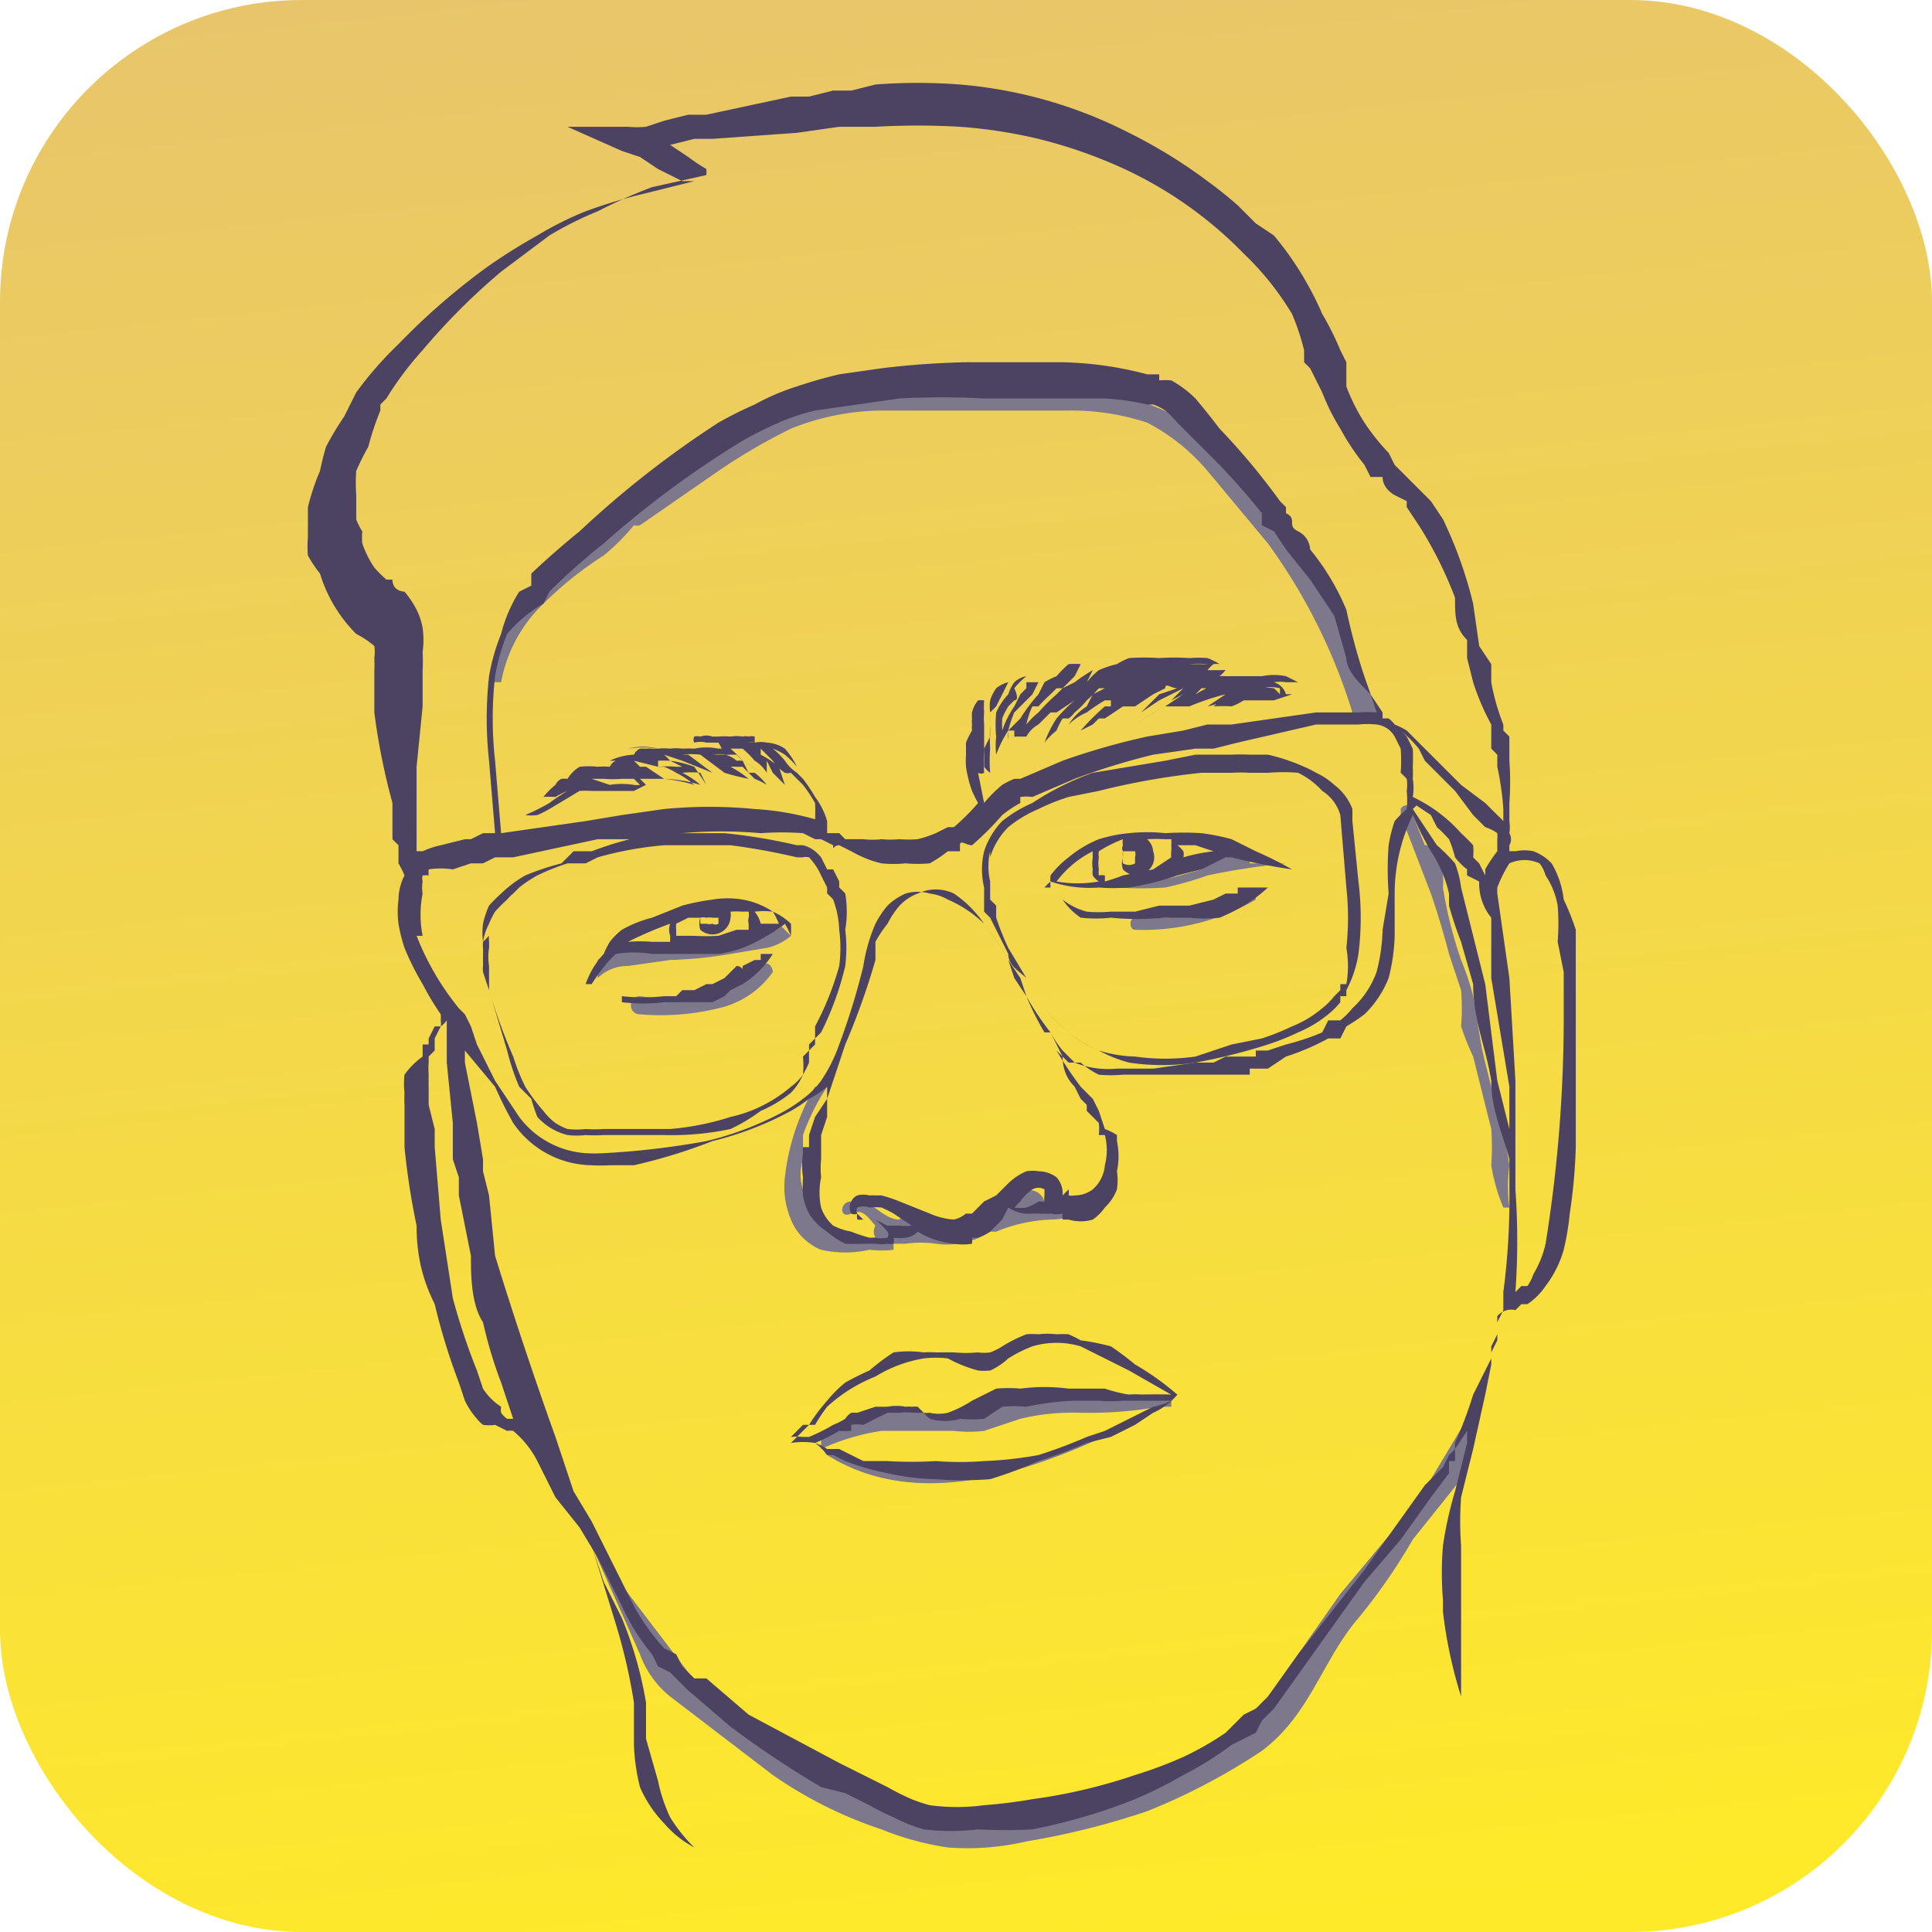<svg xmlns="http://www.w3.org/2000/svg" viewBox="0 0 32 32"><defs><linearGradient id="a" x1="14.2" x2="17.7" y1="-1" y2="32.4" gradientUnits="userSpaceOnUse"><stop offset="0" stop-color="#e8c56b"/><stop offset="1" stop-color="#ffea29"/></linearGradient></defs><rect width="32" height="32" fill="url(#a)" rx="5"/><path fill="#7d788c" d="M18.3 19.8H18a1.3 1.3 0 01-.7.3.1.1 0 000-.2c-.1-.3-.5-.2-.6 0a.4.4 0 00-.1 0l-.5.4a1 1 0 01-.7 0 1 1 0 00-.3 0 .1.1 0 00-.2-.1c-.3 0-.5-.4-.8-.3-.2 0-.2.3 0 .2s.3.1.4.2a.2.2 0 000 .2 1.3 1.3 0 01-.7-.1 1 1 0 01-.5-.7.8.8 0 010-.5.1.1 0 000-.1v-.3a3.7 3.7 0 01.4-.8h-.2a3.8 3.8 0 00-.5 1.5 1.4 1.4 0 00.1.7.9.9 0 00.5.5 1.8 1.8 0 00.8 0 1.7 1.7 0 00.4 0v-.1h.2a1.8 1.8 0 01.5 0 1.3 1.3 0 00.9-.2h.1a2.6 2.6 0 01.9-.2 1.4 1.4 0 00.7-.2.1.1 0 000-.2zM9.8 25.6l.8 1.8a1.6 1.6 0 00.5.7l1.7 1.3a7 7 0 001.8.9 4.8 4.8 0 001.1.3 4.3 4.3 0 001.3-.1 12.9 12.9 0 002-.5 10.4 10.4 0 001.9-1c.8-.6 1-1.5 1.6-2.2a9.7 9.7 0 00.9-1.3l.8-1a1.9 1.9 0 00.1-1l-.6 1-.5.7-1 1.2-1.4 2-1.3.9-1.2.5-1.6.3h-1.5L12 28.4l-.6-.7zM12.6 16a1.2 1.2 0 01-.4.3l-.4.2a4.2 4.2 0 01-1.2 0c-.2 0-.2.3 0 .3a4 4 0 001.3-.1 1.5 1.5 0 00.9-.6c0-.1-.1-.2-.2-.1zM20.7 14.8a3.5 3.5 0 01-1.9.4c-.1 0-.1.2 0 .2a3.7 3.7 0 002-.5s0-.2-.1-.1zM21.2 14.3H21h-.3v-.1a.5.5 0 00-.4 0h-.4a.1.1 0 000 .2 8.2 8.2 0 01-1.4.3 6 6 0 00.8 0 5.4 5.4 0 00.7-.2 12 12 0 011.3-.2zM13 15.3a.8.8 0 01-.4.2l-.5.1a6.5 6.5 0 01-1 .1 5.4 5.4 0 00-.7 0 1 1 0 00-.5.2V16.2a.7.7 0 01.5-.2l.7-.1a6.9 6.9 0 001-.1l.6-.1a.9.9 0 00.4-.2l-.2-.2zM19.5 23.1h-2.2a1.5 1.5 0 00-.3.1h-.2l-1.1.3h-.3a.4.4 0 00-.1-.1 1.3 1.3 0 00-1 0v.1a1.8 1.8 0 00-.4.2 1.8 1.8 0 00-.3.1v.2a3.7 3.7 0 011-.3h1.2a2.2 2.2 0 00.5 0l.6-.2a3.7 3.7 0 011-.1 6.7 6.7 0 001.3-.1h.2v-.1z"/><path fill="#7d788c" d="M18.7 23.6a8.1 8.1 0 01-1.4.5 4.3 4.3 0 01-2.9.2 3 3 0 01-.7-.3s-.1 0 0 .1c1.6 1 3.6.2 5.2-.6h-.2zM22.8 11.8a9.9 9.9 0 00-1.3-2.7l-1-1.2a5.3 5.3 0 00-1-1 5.2 5.2 0 00-2.9-.5H15a6.8 6.8 0 00-1.6.2 5.8 5.8 0 00-1.5.7l-1.6 1a.2.2 0 000 .3.6.6 0 01-.2 0 3.4 3.4 0 00-.4.3 2.8 2.8 0 00-.5.5 3 3 0 00-.5.5 2.6 2.6 0 00-.3.6 2.7 2.7 0 00-.3.8h.2A2.4 2.4 0 019 10a6 6 0 011-.8 3.7 3.7 0 00.5-.5.2.2 0 00.1 0l1.3-.9a9.8 9.8 0 011.2-.7 4.1 4.1 0 011.5-.3h3.1A4 4 0 0119 7a3.3 3.3 0 011 .8l1 1.2a9.5 9.5 0 011.4 2.8c.1.2.5.1.4 0zM25 20a2.7 2.7 0 010-.7 4.3 4.3 0 00-.1-.5l-.3-1.2a4.7 4.7 0 01-.1-.5l-.1-.6a4.5 4.5 0 00-.2-.6 7 7 0 01-.3-1.2 1 1 0 00-.2-.7h-.1l-.2-.5a.1.1 0 00-.2-.1v.1l.5 1.3a13.6 13.6 0 01.3 1l.2.6a3.6 3.6 0 010 .6 4.5 4.5 0 00.2.5l.3 1.2a4.3 4.3 0 010 .6 3 3 0 00.2.7h.2z"/><g fill="#4b4361"><path d="M16.8 11.8l.1-.1.1-.1.1-.1c.1-.1 0 0 0 0l.1-.2c.1 0 0 0 0 0H17 17v.1l-.1.1c0 .1 0 0 0 0l-.1.2a1.6 1.6 0 00-.2.4 1.7 1.7 0 010-.2 1.3 1.3 0 01.1-.2l.1-.1c.1 0 0-.2 0-.2a1.4 1.4 0 01.2-.2.4.4 0 00-.2.1.7.7 0 00-.1.2 1.1 1.1 0 00-.2.3 2 2 0 000 .4v0a1.4 1.4 0 000 .3 1.9 1.9 0 01.2-.4 2 2 0 01.1-.3z"/><path d="M16.9 11.9l-.2.2a.9.9 0 000 .1.3.3 0 000 .1.7.7 0 010-.2h.2a.9.9 0 00-.1 0v.1h.2a.5.5 0 01.2-.2l.2-.2h.1l.3-.2a2.5 2.5 0 00-.3.3 1.9 1.9 0 00-.2.4 1.2 1.2 0 01.2-.2 1.4 1.4 0 01.1-.2h.1a.5.5 0 00.1-.1 1.3 1.3 0 00.2-.2 2 2 0 00.2-.2h.1l-.2.1-.1.2a1 1 0 00-.3.3 1 1 0 01.3-.2 3 3 0 01.3-.2h.3-.2v.1h-.1a4.1 4.1 0 00-.4.4l.2-.1.1-.1h.1l.3-.2h.2l.3-.2.2-.1c0-.1.1 0 .2 0l-.3.1-.3.3.3-.2.4-.2-.2.2.2-.1-.3.2a3.6 3.6 0 00-.5.3 4 4 0 01.5-.3h.4a3.9 3.9 0 01.6-.2l-.3.2a3.3 3.3 0 00.6-.2h.1a2.3 2.3 0 00-.3 0 2.2 2.2 0 00-.3.2 2.5 2.5 0 01.3 0 1 1 0 00.2-.1h.5l.3-.1a.7.7 0 00-.1 0 .3.3 0 00-.2-.2.6.6 0 01.2 0h.2l-.2-.1a1 1 0 00-.4 0h-.6a.5.5 0 00-.1 0 1 1 0 00.1-.1 1 1 0 00-.1 0H20a.6.6 0 01.1-.1.4.4 0 01.1 0 1 1 0 00-.2-.1 1.9 1.9 0 00-.3 0 3.7 3.7 0 00-.5 0 3.6 3.6 0 00-.5 0 1.2 1.2 0 00-.2.1 1.7 1.7 0 00-.3.1 1.3 1.3 0 00-.2.2l.1-.2a2.8 2.8 0 00-.3.2l-.2.1-.1.1a3.3 3.3 0 00-.3.3 1.3 1.3 0 00-.2.2.5.5 0 000 .2.9.9 0 010-.2 1.3 1.3 0 01.1-.3h.1a2.2 2.2 0 01.2-.2l.1-.1h.1l.2-.2.1-.2a1.2 1.2 0 00-.2 0 1.6 1.6 0 00-.2.2 1.2 1.2 0 00-.2.1l-.1.2a2.8 2.8 0 00-.3.4zm3.4-.6h-.1a3.3 3.3 0 00-.4.2l.1-.1h.2a.9.9 0 00.1 0v-.1zm-1.9-.1h.2zm1.3.3zm0 0zm1.5 0a1.2 1.2 0 00-.1-.1 1 1 0 00-.3 0h.1a.6.6 0 01.3 0zm-.3-.3h.1-.2l-.1.1h-.1.2zm-1.7-.2a3.7 3.7 0 01.5 0 1.8 1.8 0 01.3 0 1 1 0 01.1 0 .6.6 0 00-.1 0 .6.6 0 01-.1 0h-.2a6.4 6.4 0 00-.8 0h.3zM17 12.2zm0 0zm0 0zM11.3 12.4a.7.7 0 00-.2 0 .9.9 0 00-.2 0 1 1 0 00-.5 0 1.5 1.5 0 01.5 0h-.1a.8.8 0 00-.1 0 .8.8 0 00-.1 0 .2.2 0 00-.1.1 1 1 0 00-.4.1h.1a.2.2 0 00-.1.1 1.3 1.3 0 00-.2 0 1.4 1.4 0 00-.3 0 .6.6 0 00-.2.2.6.6 0 00-.1 0 .2.2 0 00-.1.1 1.4 1.4 0 00-.2.2 1.5 1.5 0 01.2 0 1.4 1.4 0 01.2-.1 3 3 0 00-.3.2 3.6 3.6 0 01-.4.2.8.8 0 00.2 0 1.7 1.7 0 00.2-.1l.5-.3a1.7 1.7 0 01.2 0h.7l.2-.1-.1-.1h-.1.5a2.3 2.3 0 01.6.1 1.4 1.4 0 00-.3-.2 1.4 1.4 0 01.3 0l.1.2-.2-.3a1.8 1.8 0 00-.4-.1 1.3 1.3 0 00-.1-.1l.3.1.5.2.4.2-.4-.2-.4-.3h-.2.1a1.2 1.2 0 01.3 0l.4.3a4 4 0 00.4.1 1.8 1.8 0 00-.3-.2.8.8 0 01.1 0h.1l.2.2a1.2 1.2 0 01.2.1 1 1 0 00-.2-.2 1.4 1.4 0 00-.1 0l-.1-.2a.9.9 0 00-.1 0 .4.4 0 00-.2-.1v-.1a.7.7 0 00-.1 0 1 1 0 00-.4 0 1.9 1.9 0 00-.2 0zm-.5.2zm-.3 0l.4.1h.1a1.4 1.4 0 01.2.1 1.4 1.4 0 01.3.2 2.6 2.6 0 00-.5-.1H11l-.3-.2h-.1zm-1.2.5zm1.3-.1a.3.3 0 01-.1 0 1.3 1.3 0 00-.4 0l-.3-.1h.2a2 2 0 00.3 0h.2zm.7-.3h-.1a1.8 1.8 0 00-.3 0v-.1a2.1 2.1 0 01.2 0l.2.1zm.7-.2a.6.6 0 00-.1 0h-.2.1a1.3 1.3 0 01.3 0zM17.3 14.7a1.3 1.3 0 01.1-.1 2 2 0 00.8.1 3.2 3.2 0 00.5 0 4.8 4.8 0 00.8-.2l.4-.1.4-.2h.1a9.3 9.3 0 001 .2 6.2 6.2 0 00-.6-.3l-.4-.2a3.6 3.6 0 00-.5-.1 4.7 4.7 0 00-.6 0 2.8 2.8 0 00-.6 0 2.4 2.4 0 00-.5.1 1.9 1.9 0 00-.5.3 1.5 1.5 0 00-.3.3 1.4 1.4 0 000 .2zm2.8-.6a3 3 0 00-.5.1.2.2 0 000-.1.4.4 0 00-.1-.1h.3zm-1.5 0h.2a.2.2 0 010 .1v.1a.2.2 0 01-.2 0 .2.2 0 010-.1zm-.4 0a2.2 2.2 0 01.4-.2.2.2 0 000 .1.1.1 0 000 .1.3.3 0 000 .1.3.3 0 000 .2.3.3 0 00.5-.1.3.3 0 000-.2.3.3 0 00-.1-.2 2.8 2.8 0 01.3 0h.1a.5.5 0 010 .1.7.7 0 010 .1.4.4 0 000 .1l-.3.2-.5.1a3.1 3.1 0 01-.3.1 1.3 1.3 0 000-.1.3.3 0 00-.1 0 .4.4 0 010-.1.7.7 0 010-.2.3.3 0 010-.1zm-.1 0a.6.6 0 000 .1.6.6 0 000 .2.3.3 0 000 .1.3.3 0 00.1.1 2 2 0 01-.7 0 1.7 1.7 0 01.6-.5zM9.8 16.3a2.9 2.9 0 01.3-.4l.1-.1a1.9 1.9 0 01.6 0h1.1a2 2 0 00.4-.1 2.3 2.3 0 00.4-.2 1.7 1.7 0 00.3-.2 1.5 1.5 0 01.1.2 1.6 1.6 0 000-.2 1 1 0 00-.3-.2 1.3 1.3 0 00-.5-.2 1.5 1.5 0 00-.5 0 3.8 3.8 0 00-.5.1l-.5.2a2 2 0 00-.5.2 1.2 1.2 0 00-.2.2 1.6 1.6 0 00-.1.2 1.4 1.4 0 00-.3.5v.1-.1zm3.1-1h-.3a.5.5 0 00-.1-.2 1.2 1.2 0 01.3 0 1 1 0 01.1.2zm-1.3 0v-.1a.2.2 0 01.1 0 .3.3 0 01.1 0h.1v.1a.1.1 0 01-.1 0 .2.2 0 01-.1 0zm0-.1a.3.3 0 000 .2.3.3 0 00.5-.2.3.3 0 000-.1 1.3 1.3 0 01.2 0 .8.8 0 01.1 0 .3.3 0 010 .1.2.2 0 000 .1v.1h-.2l-.3.1a3.4 3.4 0 01-.4 0h-.3v-.1a.6.6 0 010-.1l.2-.1m-.3.1a.3.3 0 000 .2v.1h-.3a2.3 2.3 0 00-.4 0 6.2 6.2 0 01.7-.3zM20.5 14.8h-.2l-.2.1-.4.1h-.5l-.4.1h-.4a2.3 2.3 0 01-.4 0 1.1 1.1 0 01-.4-.2 1.1 1.1 0 00.3.3 2.3 2.3 0 00.5 0 4.7 4.7 0 00.9 0h.4a2.4 2.4 0 00.5 0 2.9 2.9 0 00.4-.2 2.3 2.3 0 00.4-.3h-.5zM12.6 15.9h-.1l-.2.1c0 .1 0 0-.1 0l-.2.2H12l-.2.1h-.1l-.2.1h-.2l-.1.1h-.2a3.2 3.2 0 01-.7 0v.1a3 3 0 00.7 0H11.8l.2-.1.1-.1.2-.1a1.6 1.6 0 00.5-.5h-.2z"/><path d="M26.1 16.7V16v-.6a4.1 4.1 0 00-.2-.5 1.5 1.5 0 00-.2-.6.8.8 0 00-.3-.2.7.7 0 00-.3 0 .7.7 0 00-.1 0V14a.2.2 0 000-.2.7.7 0 000-.2v-.3a4.9 4.9 0 000-.7v-.2V12.2l-.1-.1V12a3.6 3.6 0 01-.2-.7V11l-.2-.3-.1-.7a7 7 0 00-.5-1.4l-.2-.3-.1-.1-.2-.2-.2-.2-.1-.1-.1-.2a3.5 3.5 0 01-.4-.5 3.1 3.1 0 01-.3-.6V6l-.1-.2a4.7 4.7 0 00-.3-.6 5.3 5.3 0 00-.8-1.3l-.3-.2-.3-.3A7 7 0 0020 3a8.4 8.4 0 00-1.3-.8 7.5 7.5 0 00-2.8-.8 9.1 9.1 0 00-1.4 0l-.4.1h-.3l-.4.1h-.3l-1.4.3h-.3L11 2l-.3.1a1.7 1.7 0 01-.3 0h-1l.9.4.3.1.3.2.4.2h.2l-.8.2a8.5 8.5 0 00-1 .3 5.5 5.5 0 00-.8.4 9.6 9.6 0 00-.8.5 11.1 11.1 0 00-1.5 1.3 6 6 0 00-.7.8l-.1.2-.1.2a5 5 0 00-.3.5 4.9 4.9 0 00-.1.4 3.8 3.8 0 00-.2.6v.5a1.7 1.7 0 000 .3 2 2 0 00.2.3 2.4 2.4 0 00.6 1 1.5 1.5 0 01.3.2.7.7 0 010 .2 1.8 1.8 0 010 .2v.7a11 11 0 00.3 1.5v.6l.1.1v.3a1.6 1.6 0 01.1.2.9.9 0 00-.1.4 1.6 1.6 0 000 .4 2.7 2.7 0 00.1.4 4.4 4.4 0 00.3.6 4.7 4.7 0 00.3.5.6.6 0 010 .1.3.3 0 010 .1h-.1l-.1.2v.1H7v.2a1.3 1.3 0 00-.3.3 1.3 1.3 0 000 .3 1.6 1.6 0 000 .2V19a11.9 11.9 0 00.2 1.3c0 .5.1.9.3 1.3a10.4 10.4 0 00.4 1.3l.1.3a1.3 1.3 0 00.2.3.6.6 0 00.1.1.7.7 0 00.2 0l.2.1a.3.3 0 01.1 0 1.6 1.6 0 01.4.5l.3.6.4.5.3.5.4.8a3.5 3.5 0 00.5.8l.1.2.2.1.2.2.1.1.7.6a16.8 16.8 0 001.5 1l.4.1.4.2a4.4 4.4 0 00.4.2 2.8 2.8 0 00.5.2 3.8 3.8 0 00.9 0 8.4 8.4 0 00.9 0 9.6 9.6 0 001.7-.5 7.3 7.3 0 00.8-.4 5.5 5.5 0 00.8-.5l.2-.1.2-.1.1-.2.2-.2.5-.7 1-1.4.6-.7.5-.7.3-.4v-.2h.1V24l.2-.3v.2l-.2.8a6.4 6.4 0 00-.2.9 5.5 5.5 0 000 .9v.2a7.7 7.7 0 00.3 1.4v-.8-.4-.5-.8a5.5 5.5 0 010-.8l.2-.8.2-.9.1-.5v-.2l.1-.2v-.4a.3.3 0 01.3-.1l.1-.1a.8.8 0 00.1 0 1.1 1.1 0 00.3-.3 1.8 1.8 0 00.3-.6 4.3 4.3 0 00.1-.6 9 9 0 00.1-1.1v-1.2-1.1zm-1.3-2.8zm0 .1v.1a2.2 2.2 0 00-.2.3v.1l-.1-.2-.1-.1a1 1 0 000-.2 2.7 2.7 0 00-.2-.2 2.5 2.5 0 00-.8-.6.9.9 0 000-.3 1.7 1.7 0 000-.2 2.8 2.8 0 000-.3l-.1-.2a.9.9 0 00-.1-.1 2.3 2.3 0 01.3.3l.1.2.2.2.3.3.3.4.2.2a.7.7 0 01.2.1.7.7 0 010 .1v.1zm-1.4-.7l.3.2.1.2a2.5 2.5 0 01.2.2 2 2 0 01.1.3 1.1 1.1 0 00.2.2.8.8 0 000 .1l.2.1c0 .1 0 0 0 0a.9.9 0 00.2.6v1L25 18v.7l-.2-.8-.2-1.6-.2-.8-.2-.8a1.7 1.7 0 00-.1-.4 2.9 2.9 0 00-.3-.3l-.4-.6a1.4 1.4 0 00.1-.1zm-17-3.7a2 2 0 01-.2-.2A1.7 1.7 0 016 9a1.3 1.3 0 010-.2 1 1 0 01-.1-.2v-.4a3 3 0 010-.4 4.3 4.3 0 01.2-.4 4.7 4.7 0 01.2-.6v-.1l.1-.1a5.4 5.4 0 01.6-.8 10.8 10.8 0 011.3-1.3l.8-.6a5.7 5.7 0 01.8-.4 8.3 8.3 0 01.9-.4l.9-.2v-.1a3 3 0 01-.3-.2l-.3-.2H11h.1l.4-.1h.3l1.4-.1.7-.1h.6a12 12 0 011.4 0 8.2 8.2 0 011.3.2 8 8 0 011.2.4 6.7 6.7 0 012.2 1.5 4.8 4.8 0 01.8 1 4 4 0 01.2.6v.2l.1.1.2.4a3.5 3.5 0 00.3.6 3.9 3.9 0 00.4.6l.1.2h.2c0 .2.2.3.2.3l.2.1v.1l.2.3a6.6 6.6 0 01.6 1.2c0 .3 0 .5.2.7v.3l.1.4a4 4 0 00.3.7V12.4l.1.1v.2a4.8 4.8 0 01.1.7v.2a1.3 1.3 0 00-.1-.1l-.2-.2-.4-.3-.3-.3-.2-.2-.2-.2-.2-.2a1.4 1.4 0 00-.2-.1.5.5 0 00-.1-.1.9.9 0 00-.1 0v-.1l-.2-.3a10.6 10.6 0 01-.4-1.4 4 4 0 00-.6-1s0-.2-.2-.3 0-.2-.2-.3v-.1l-.1-.1a11.1 11.1 0 00-1-1.2 12.3 12.3 0 00-.4-.5 1.8 1.8 0 00-.4-.3 1.3 1.3 0 00-.2 0v-.1H19a5.9 5.9 0 00-1.4-.2H16a13.8 13.8 0 00-1.4.1l-.7.1a8 8 0 00-.7.2 3.8 3.8 0 00-.7.3 6.4 6.4 0 00-.6.3 16.3 16.3 0 00-2.3 1.8 14.1 14.1 0 00-.8.7v.2l-.2.1a2.4 2.4 0 00-.3.7 3.4 3.4 0 00-.2.7 6.4 6.4 0 000 1.4l.1 1.2H8l-.2.1h-.1l-.4.1a1.5 1.5 0 00-.3.1.7.7 0 00-.1 0v-1.4l.1-1v-.6a2.8 2.8 0 000-.3 1.5 1.5 0 000-.4 1.1 1.1 0 00-.1-.3 1.5 1.5 0 00-.2-.3s-.2 0-.2-.2zm9.9 3.7l-.1-.5a.1.1 0 00.1 0 3.1 3.1 0 010-.4l.1-.2V12a1.2 1.2 0 010-.2l.1-.1.1-.2.1-.2a.5.5 0 00-.2.1.7.7 0 00-.1.2.7.7 0 000 .2 1.8 1.8 0 000 .2 3.7 3.7 0 000 .4 2.5 2.5 0 000 .4.5.5 0 01-.1-.1v-.2-.4-.1a1.3 1.3 0 010-.2 1.4 1.4 0 010-.2.4.4 0 00-.1 0 .5.5 0 00-.1.2.4.4 0 000 .1.4.4 0 000 .1.4.4 0 000 .1 1.3 1.3 0 00-.1.2v.2a1.4 1.4 0 000 .2 2 2 0 00.1.4 2.1 2.1 0 00.1.2 3.6 3.6 0 01-.4.4h-.1l-.2.1a2.1 2.1 0 01-.3.1 2 2 0 01-.3 0 1.7 1.7 0 01-.3 0 1.3 1.3 0 01-.3 0H14l-.1-.1h-.2v-.2a1.2 1.2 0 00-.2-.4 2.7 2.7 0 00-.2-.3l-.1-.1v-.1a1.3 1.3 0 00-.2-.3.6.6 0 00-.3-.1.5.5 0 00-.2 0v-.1a.2.2 0 00-.1 0 .2.2 0 00-.1 0 .6.6 0 00-.2 0 1 1 0 00-.2 0h-.1a.3.3 0 00-.2 0 .2.2 0 00-.1 0 .1.1 0 000 .1.4.4 0 01.2 0h.2a1.3 1.3 0 01.1.2h.2l.1.1a2.4 2.4 0 01.3.2 2.1 2.1 0 00-.3-.2 2 2 0 00-.2-.2h.2a1.7 1.7 0 01.2.2.6.6 0 01.2.2v-.2l.1.2.2.2-.1-.3a1.6 1.6 0 00-.3-.2v-.1l.2.2a.7.7 0 00.2.2.2.2 0 00.1 0l.2.2a2.5 2.5 0 01.2.3 3.4 3.4 0 010 .3h.1a4.6 4.6 0 00-1.1-.2 7.8 7.8 0 00-1.5 0l-.7.1-.6.1-1.4.2-.1-1.2a6.3 6.3 0 010-1.4 3.3 3.3 0 01.2-.7A2.2 2.2 0 019 10l.1-.2.1-.1A11.5 11.5 0 0110 9a16.1 16.1 0 012.3-1.7 6 6 0 01.6-.3 3.4 3.4 0 01.6-.2l.7-.1.7-.1a13 13 0 011.4 0h2a4.1 4.1 0 01.7.1h.1a.8.8 0 01.2.1 1.5 1.5 0 01.2.2l.2.2.3.3a11.1 11.1 0 01.9 1v.2l.2.1.2.3.4.5.2.3.2.3.2.7c0 .2.2.4.4.6l.1.3a1.9 1.9 0 00-.3 0h-.7l-1.4.2H20l-.4.1-.6.1a11.6 11.6 0 00-1.4.4l-.7.3h-.1a1.5 1.5 0 00-.2.1 2.2 2.2 0 00-.3.3zm-3.6-.7zm-.3-.3a.3.3 0 01.1 0zm.2 0zm.6.5a.7.7 0 01-.2-.2 1.2 1.2 0 00-.2-.2 1 1 0 01.2.1 1.4 1.4 0 01.2.2zM7 15.5a1.8 1.8 0 010-.7.6.6 0 010-.2.2.2 0 010-.1.4.4 0 01.1 0 .6.6 0 010-.1 1.3 1.3 0 01.4 0l.3-.1H8l.2-.1h.3l1.4-.3h.7l.7-.1a7.4 7.4 0 011.3 0 4.9 4.9 0 01.7 0l.2.1h.1l.2.1c0 .1 0 0 .1 0l.2.1a1.9 1.9 0 00.2.1 1.7 1.7 0 00.3.1 2 2 0 00.4 0 2.3 2.3 0 00.4 0 2.5 2.5 0 00.3-.2h.2V14c0-.1.1 0 .2 0a5 5 0 00.5-.5 2 2 0 01.3-.2 1.3 1.3 0 010-.1.8.8 0 01.2 0l.7-.3a11.4 11.4 0 011.3-.4l.7-.1h.3l.4-.1 1.3-.3h.7a1.5 1.5 0 01.3 0 .4.4 0 01.3.2l.1.2a2.8 2.8 0 010 .4 1.6 1.6 0 01.1.1.7.7 0 010 .2 1.5 1.5 0 010 .3 2 2 0 00-.2.2 2.4 2.4 0 00-.1.4 5.3 5.3 0 000 .8l-.1.6a3 3 0 01-.1.7 1.5 1.5 0 01-.4.6 1.3 1.3 0 01-.2.2h-.2l-.1.2a4 4 0 01-.6.2l-.3.1h-.2v.1H20.3l-.2.1H19.8l-.7.1H19h-.5a1.5 1.5 0 01-.7-.1l-.1-.1-.1-.1a1.8 1.8 0 01-.2-.3 4.5 4.5 0 01-.4-.6l-.1-.3-.2-.3a5.6 5.6 0 00-.4-.6 2 2 0 00-.6-.4.8.8 0 00-.3-.1.7.7 0 00-.4 0 1 1 0 00-.3.2 1.6 1.6 0 00-.2.3 2.8 2.8 0 00-.2.7 11.5 11.5 0 01-.4 1.3 2.6 2.6 0 01-.3.6 1.4 1.4 0 01-.3.3 2.6 2.6 0 01-.3.2 5.3 5.3 0 01-1.3.5 13.3 13.3 0 01-1.7.2 2.4 2.4 0 01-.3 0 1.5 1.5 0 01-1.1-.6l-.4-.6-.3-.6-.1-.3-.1-.2-.1-.1a4.5 4.5 0 01-.7-1.2zm10.6 4.3a.4.4 0 00-.1-.3.5.5 0 00-.3-.1.6.6 0 00-.2 0 1 1 0 00-.3.2l-.2.2-.2.1-.2.2a.6.6 0 01-.1 0 .5.5 0 01-.2.1 1.2 1.2 0 01-.4-.1l-.5-.2a2.3 2.3 0 00-.3-.1h-.1a.7.7 0 00-.1 0 .4.4 0 00-.2 0 .2.2 0 00-.1.1.2.2 0 000 .2.1.1 0 00.1 0 .9.9 0 00.1.1 1.3 1.3 0 01.2 0 1.6 1.6 0 01.2.2.1.1 0 010 .1.5.5 0 01-.2 0h-.1a2.6 2.6 0 01-.3-.1 1.1 1.1 0 01-.3-.1.7.7 0 01-.2-.3 1.2 1.2 0 010-.5 1.6 1.6 0 010-.3V18.8l.1-.3v-.3l.2-.6.1-.3a11.7 11.7 0 00.5-1.4v-.3a2 2 0 01.2-.3 1.5 1.5 0 01.2-.3.8.8 0 01.3-.2.7.7 0 01.6 0 1.9 1.9 0 01.5.5 5.2 5.2 0 01.4.6l.1.3.2.3a4.6 4.6 0 00.3.6h.1l.2.4q0 .3.2.5l.1.2.1.1v.1l.2.2a.9.9 0 010 .2h.1a1 1 0 010 .5.6.6 0 01-.2.4.5.5 0 01-.3.1.3.3 0 01-.1 0 .4.4 0 000-.1zm-.3.1a.5.5 0 01-.1 0 .7.7 0 01-.2.1.6.6 0 01-.2 0l.1-.1a.7.7 0 01.2-.2.2.2 0 01.2 0v.1a.3.3 0 000 .1zm-2.5.4h-.1l-.2-.1a1.4 1.4 0 00-.2 0 .7.7 0 01-.1 0 .2.2 0 010-.1.1.1 0 010-.1.3.3 0 01.2 0 1.1 1.1 0 01.2 0 2.3 2.3 0 01.2.1l.3.2a.8.8 0 01-.2 0zm-6.2 3.2h-.2a.4.4 0 01-.1-.1.3.3 0 010-.1A1 1 0 018 23l-.1-.3a10.4 10.4 0 01-.4-1.2l-.2-1.3-.1-1.2v-.3l-.1-.4v-.1-.2a1 1 0 010-.1.9.9 0 010-.1 1.2 1.2 0 010-.2v-.1l.1-.1v-.2l.1-.2a.4.4 0 00.1-.1v.7l.1 1v.6l.1.3v.3l.2 1c0 .3 0 .8.2 1.1a7.3 7.3 0 00.3 1l.2.6zm15.5.4v.1l-.1.1-.1.2-.3.3-.5.7-.5.7-1.1 1.4-.5.7-.2.2-.2.1-.1.1-.2.2a5 5 0 01-.7.4 7 7 0 01-.8.3 9 9 0 01-1.7.4 8.3 8.3 0 01-.8.1 3.4 3.4 0 01-.9 0 2.5 2.5 0 01-.3-.1 4.2 4.2 0 01-.4-.2l-.4-.2-.4-.2-1.5-.8-.7-.6h-.2l-.2-.2-.1-.2-.2-.1a3.5 3.5 0 01-.5-.7l-.2-.4-.2-.4-.3-.6-.3-.5-.3-.9a71 71 0 01-1-3l-.1-1-.1-.4v-.2l-.1-.6-.2-1v-.4-.1.3l.5.6a6.9 6.9 0 00.3.6 1.6 1.6 0 001.3.7 2.5 2.5 0 00.3 0h.4a8.9 8.9 0 001.3-.4 5.4 5.4 0 001.3-.5 2.6 2.6 0 00.3-.2 1.5 1.5 0 00.3-.2v-.1.3l-.2.3-.1.3v.2h-.1a.7.7 0 000 .1 1.4 1.4 0 000 .4 2.3 2.3 0 000 .3 1 1 0 00.1.3.9.9 0 00.3.3 1.3 1.3 0 00.3.2 2.7 2.7 0 00.3 0h.2a.6.6 0 00.2 0 .2.2 0 00.1 0 .2.2 0 000-.1.7.7 0 00.2 0 .3.3 0 00.2-.1 1.4 1.4 0 00.6.2.9.9 0 00.3 0 .6.6 0 000-.1.7.7 0 00.1 0 1 1 0 00.2-.1l.2-.2.1-.2a.6.6 0 00.4.1 1.2 1.2 0 00.1 0 .3.3 0 00.1 0 .4.4 0 00.1 0 .4.4 0 00.2 0 .5.5 0 000 .1h.1a.7.7 0 00.4 0 .8.8 0 00.2-.2.8.8 0 00.2-.3 1 1 0 000-.3 1.2 1.2 0 000-.5v-.1a1 1 0 00-.2-.1l-.1-.3-.1-.2-.2-.2a6 6 0 01-.4-.6l.1.1.1.1h.2a1.3 1.3 0 00.3.2 2.2 2.2 0 00.4 0h2.1v-.1H21l.3-.2a4 4 0 00.7-.3h.2l.1-.2a2.9 2.9 0 00.3-.2 1.7 1.7 0 00.4-.6 3.1 3.1 0 00.1-.7v-.7a3 3 0 01.3-1.3 5.4 5.4 0 00.3.6 2.1 2.1 0 01.3.7v.2a6.5 6.5 0 00.2.6l.2.7c0 .6.2 1 .3 1.6 0 .5.2.9.3 1.3v.5a11.8 11.8 0 01-.1 1.7v.3l-.1.2v.2l-.1.2v.2l-.1.2-.2.4a7.3 7.3 0 01-.3.8zm1.8-7.2a23.7 23.7 0 01-.3 3.9 1.7 1.7 0 01-.2.5.8.8 0 01-.1.2.6.6 0 01-.1 0l-.1.1a12 12 0 000-1.7v-.4-.5-.9l-.1-1.7-.2-1.4a1.1 1.1 0 010-.1 2.2 2.2 0 01.2-.4.6.6 0 01.5 0 .6.6 0 01.1.2 1.3 1.3 0 01.2.5 3.8 3.8 0 010 .6l.1.5v.6z"/><path d="M19.5 23.1a4.4 4.4 0 00-.7-.5 5 5 0 00-.4-.3 4 4 0 00-.5-.1 2.2 2.2 0 00-.2-.1 1.7 1.7 0 00-.2 0 1.3 1.3 0 00-.3 0 1 1 0 00-.2 0 2.4 2.4 0 00-.4.2 1 1 0 01-.2.1.7.7 0 01-.2 0 2.2 2.2 0 01-.4 0h-.3a1.4 1.4 0 00-.2 0 1.8 1.8 0 00-.5 0 3.6 3.6 0 00-.4.3 4.5 4.5 0 00-.4.2 2 2 0 00-.3.3 3 3 0 00-.3.4l-.3.3a1.3 1.3 0 01.4 0 .9.9 0 01.2.2h.1l.2.1a4 4 0 00.7.2 3.8 3.8 0 00.8.1 5.8 5.8 0 00.9 0 6.8 6.8 0 00.8-.3 8.4 8.4 0 00.8-.3l.4-.1.4-.2.3-.2a1.1 1.1 0 00.4-.3zm-6 .5a2.9 2.9 0 01.2-.3 2.6 2.6 0 01.8-.5 2.2 2.2 0 01.8-.3 1.7 1.7 0 01.4 0 2.3 2.3 0 00.5.2 1 1 0 00.2 0 1.1 1.1 0 00.3-.2 2.2 2.2 0 01.4-.2 1.4 1.4 0 01.8 0l.4.2.4.2.7.4a7.6 7.6 0 00-.5 0 1 1 0 00-.2 0 2.6 2.6 0 01-.4-.1H18h-.3a3.1 3.1 0 00-.8 0 2.2 2.2 0 00-.4 0l-.4.2a2 2 0 01-.4.2.7.7 0 01-.3 0 .5.5 0 01-.1 0l-.1-.1a.6.6 0 00-.1 0 .5.5 0 00-.1 0 .8.8 0 00-.3 0h-.2l-.3.1a1 1 0 00-.1 0 .3.3 0 00-.1.1 1.3 1.3 0 01-.2.1 3 3 0 01-.4.2h-.1a1.1 1.1 0 00-.2 0l.2-.2zm5.6-.3l-.4.2-.4.2-.3.1a8 8 0 01-.8.3 6.3 6.3 0 01-.9.1 5.2 5.2 0 01-.8 0 6.7 6.7 0 01-.8 0h-.4l-.2-.1-.2-.1h-.2a.9.9 0 00-.2-.1 3 3 0 00.4-.2 1.6 1.6 0 00.2 0v-.1a.6.6 0 01.2 0l.4-.2h.2a.7.7 0 01.2 0 .5.5 0 01.1 0h.1a.8.8 0 00.1.1.9.9 0 00.5 0 2.3 2.3 0 00.4 0l.3-.2a2 2 0 01.4 0 4.7 4.7 0 01.8-.1h.4a2.2 2.2 0 00.4 0h.8a1.2 1.2 0 01-.3.1zM8 15.8v.2a.6.6 0 000 .1l.1.3.3 1a3.8 3.8 0 00.2.6l.2.2a2.8 2.8 0 00.1.3 1 1 0 00.5.3 1.3 1.3 0 00.3 0 2.3 2.3 0 00.3 0H11a4.7 4.7 0 001.1-.1 2.9 2.9 0 00.5-.3 2.1 2.1 0 00.5-.3 1 1 0 00.2-.3 1.8 1.8 0 00.1-.2v-.3l.1-.1.1-.1a5 5 0 00.4-1.1 2.5 2.5 0 000-.6 1.8 1.8 0 000-.6 1.1 1.1 0 00-.1-.1v-.1l-.1-.2h-.1l-.1-.2a.8.8 0 00-.1-.1.5.5 0 00-.2-.1 1.4 1.4 0 00-.1 0 9.4 9.4 0 00-1.2-.2h-.3-.8a5.9 5.9 0 00-1.1.3h-.3l-.2.2a4.2 4.2 0 00-.6.2 2 2 0 00-.4.3 2.5 2.5 0 00-.2.2 1.5 1.5 0 00-.1.3 1.2 1.2 0 000 .3.5.5 0 000 .1 1 1 0 010 .1zm0-.2a1 1 0 01.1-.3 1.4 1.4 0 01.1-.2 2.2 2.2 0 01.2-.2.7.7 0 01.1-.1l.1-.1a2 2 0 01.3-.2 3.7 3.7 0 01.5-.2h.3l.2-.1A5.8 5.8 0 0111 14h1.1a10.9 10.9 0 011.1.2h.1a.2.2 0 01.1 0 1.1 1.1 0 01.2.3l.1.2v.1a.9.9 0 01.1.1 1.6 1.6 0 01.1.5 2.3 2.3 0 010 .6 4.9 4.9 0 01-.4 1V17.3l-.2.2a1.6 1.6 0 010 .3.9.9 0 01-.2.2 2.3 2.3 0 01-1 .5 4.5 4.5 0 01-1 .2H10a2.2 2.2 0 01-.3 0 1.3 1.3 0 01-.3 0 .9.9 0 01-.2-.1 1 1 0 01-.2-.2 3.3 3.3 0 01-.3-.4 3.6 3.6 0 01-.2-.5 9.7 9.7 0 01-.4-1.1V16a1 1 0 010-.3 1 1 0 000-.1.5.5 0 010-.1zM16.3 14.8V15.1l.1.1.3.6c0 .2.2.3.3.4l.3.5a2.8 2.8 0 00.4.4 2 2 0 00.5.3 2.3 2.3 0 00.5.2 3.7 3.7 0 001.1 0 9.5 9.5 0 001.2-.3 4 4 0 00.5-.2 2 2 0 00.5-.3 1.3 1.3 0 00.2-.2v-.1h.1v-.1a1.9 1.9 0 00.2-.6 4.8 4.8 0 000-1.2l-.1-1v-.2a.9.9 0 00-.3-.4 1.2 1.2 0 00-.3-.2 1.7 1.7 0 00-.2-.1 3.1 3.1 0 00-.6-.2H20.7a2.7 2.7 0 00-.3 0h-.6l-.5.1-.6.1-.6.1a4.6 4.6 0 00-1 .5 2.2 2.2 0 00-.5.3 1.3 1.3 0 00-.3.5 1.3 1.3 0 000 .6v.1zm.1-.6a1.2 1.2 0 01.3-.5 2.1 2.1 0 01.5-.3 3.5 3.5 0 01.5-.2l.5-.1a12 12 0 011.7-.3h.5a2.4 2.4 0 01.3 0H21a3 3 0 01.5 0 1.3 1.3 0 01.4.3.7.7 0 01.3.4l.1 1.2a4.6 4.6 0 010 1 1.7 1.7 0 010 .6h-.1v.1c0 .1 0 0 0 0l-.1.1a1.2 1.2 0 01-.2.2 1.8 1.8 0 01-.5.3 4 4 0 01-.5.2l-.5.1-.6.2a3.6 3.6 0 01-1 0 2.2 2.2 0 01-.6-.1 1.9 1.9 0 01-.5-.3 2.6 2.6 0 01-.4-.4l-.3-.5-.3-.5a4.6 4.6 0 01-.2-.5V15l-.1-.1v-.2-.1a1.1 1.1 0 010-.5zM10.9 29.5l-.2-.7v-.6a6.5 6.5 0 00-.4-1.4l-.3-.6-.2-.6.4 1.3a9.4 9.4 0 01.3 1.3v.7a3.3 3.3 0 00.1.7 2 2 0 00.4.6 1.7 1.7 0 00.5.4 2.6 2.6 0 01-.4-.5 2.6 2.6 0 01-.2-.6z"/></g></svg>